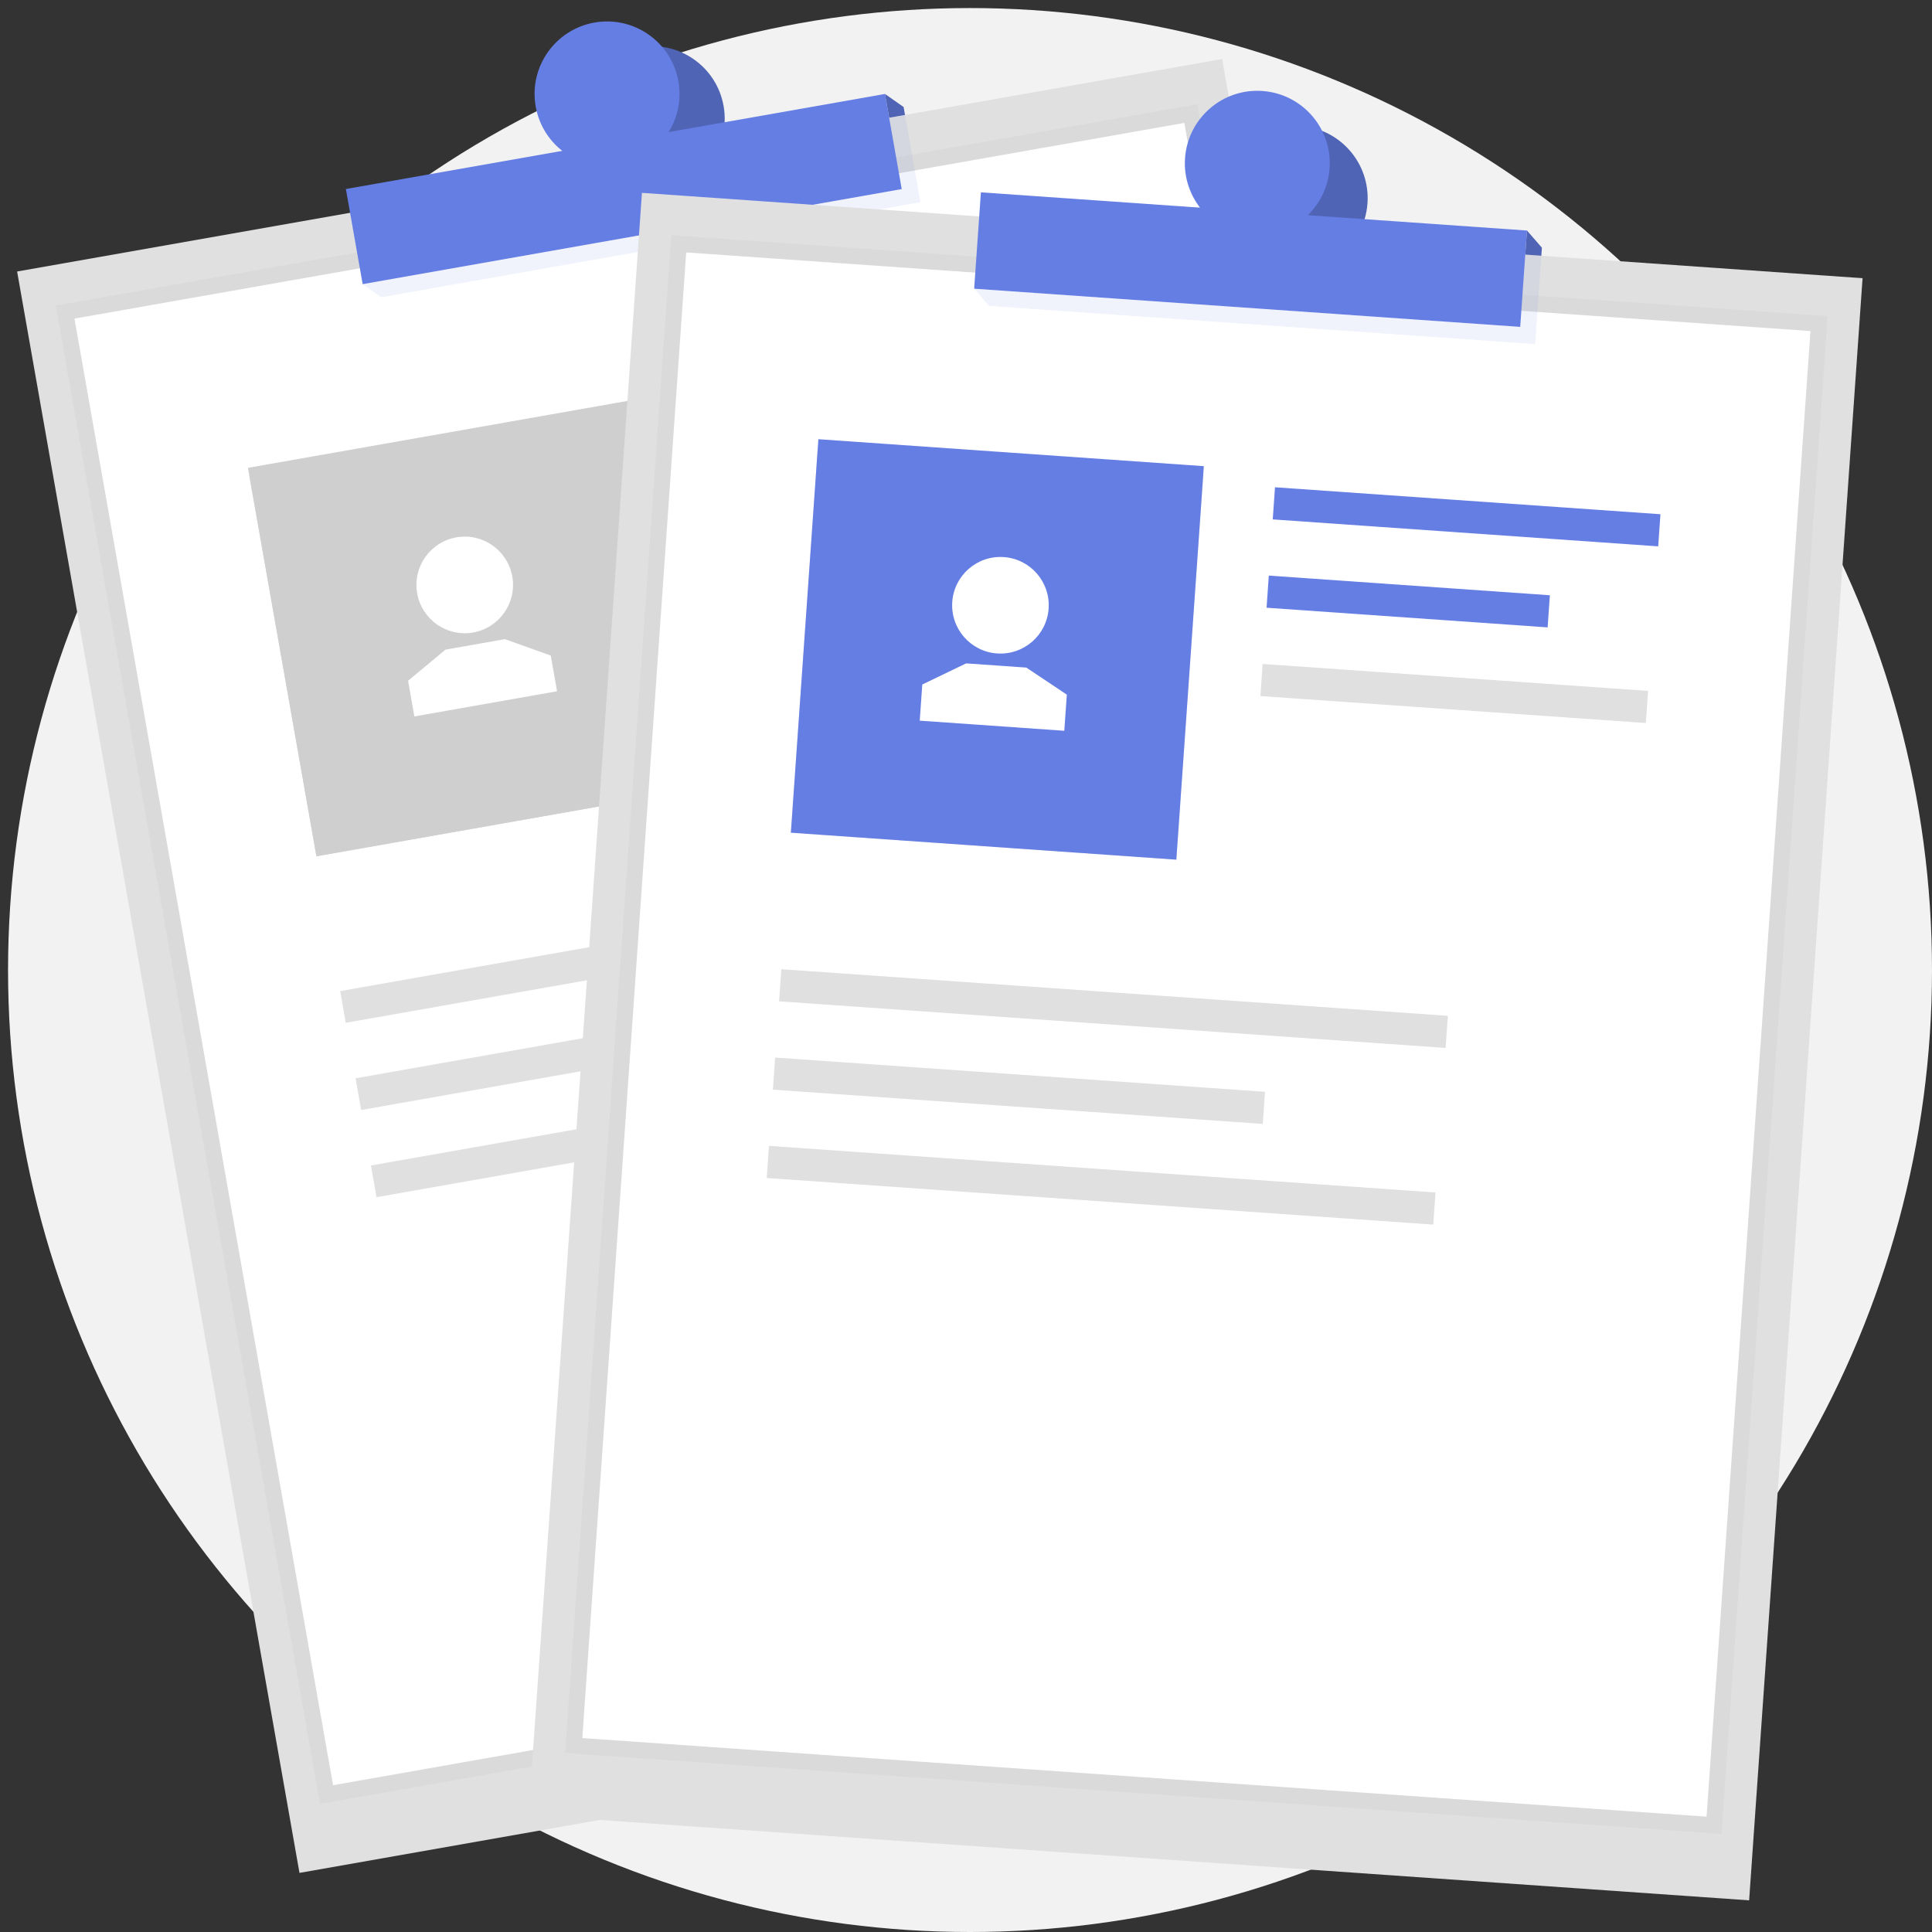 <svg width="240" height="240" viewBox="0 0 240 240" fill="none" xmlns="http://www.w3.org/2000/svg">
<rect x="0" y="0" width="240" height="240" fill="#333333" stroke="none"/>
<g clip-path="url(#clip0)">
<circle cx="120.5" cy="120.5" r="119.5" fill="#F2F2F2"/>
<rect x="2.126" y="33.727" width="152" height="202" transform="rotate(-10 2.126 33.727)" fill="#E0E0E0"/>
<rect x="6.933" y="37.956" width="144" height="189" transform="rotate(-10 6.933 37.956)" fill="#DADADA"/>
<rect x="9.25" y="39.578" width="140" height="185" transform="rotate(-10 9.25 39.578)" fill="white"/>
<circle cx="81.027" cy="14.737" r="9" transform="rotate(-10 81.027 14.737)" fill="#5064B6"/>
<rect x="42.967" y="23.479" width="68" height="12" transform="rotate(-10 42.967 23.479)" fill="#657EE4"/>
<circle cx="75.408" cy="11.666" r="9" transform="rotate(-10 75.408 11.666)" fill="#657EE4"/>
<path d="M110.455 14.625L112.424 14.278L112.251 13.293L109.934 11.671L110.455 14.625Z" fill="#5064B6"/>
<path opacity="0.1" d="M45.05 35.297L113.987 23.141L114.334 25.111L47.367 36.919L45.05 35.297Z" fill="#657EE4"/>
<rect opacity="0.1" x="110.455" y="14.625" width="2" height="9" transform="rotate(-10 110.455 14.625)" fill="#657EE4"/>
<path fill-rule="evenodd" clip-rule="evenodd" d="M75.808 54.243L34.446 61.537L41.739 102.899L83.101 95.606L75.808 54.243ZM30.971 59.103L39.306 106.374L86.576 98.039L78.241 50.768L30.971 59.103Z" fill="#E0E0E0"/>
<rect x="87.278" y="50.19" width="48" height="4" transform="rotate(-10 87.278 50.19)" fill="#657EE4"/>
<rect x="42.258" y="123.116" width="83" height="4" transform="rotate(-10 42.258 123.116)" fill="#E0E0E0"/>
<rect x="46.078" y="144.781" width="83" height="4" transform="rotate(-10 46.078 144.781)" fill="#E0E0E0"/>
<rect x="44.168" y="133.949" width="61" height="4" transform="rotate(-10 44.168 133.949)" fill="#E0E0E0"/>
<rect x="91.098" y="71.856" width="48" height="4" transform="rotate(-10 91.098 71.856)" fill="#E0E0E0"/>
<rect x="89.188" y="61.023" width="35" height="4" transform="rotate(-10 89.188 61.023)" fill="#657EE4"/>
<rect x="30.797" y="58.118" width="48" height="49" transform="rotate(-10 30.797 58.118)" fill="#CFCFCF"/>
<path d="M50.692 84.566L55.341 80.699L62.727 79.397L68.418 81.44L69.2 85.871L51.473 88.997L50.692 84.566Z" fill="white"/>
<circle cx="57.731" cy="72.662" r="6" transform="rotate(-10 57.731 72.662)" fill="white"/>
<rect x="79.744" y="23.956" width="152" height="202" transform="rotate(4 79.744 23.956)" fill="#E0E0E0"/>
<rect x="83.386" y="29.223" width="144" height="189" transform="rotate(4 83.386 29.223)" fill="#DADADA"/>
<rect x="85.242" y="31.358" width="140" height="185" transform="rotate(4 85.242 31.358)" fill="white"/>
<circle cx="160.896" cy="24.619" r="9" transform="rotate(4 160.896 24.619)" fill="#5064B6"/>
<rect x="121.851" y="23.893" width="68" height="12" transform="rotate(4 121.851 23.893)" fill="#657EE4"/>
<circle cx="156.187" cy="20.279" r="9" transform="rotate(4 156.187 20.279)" fill="#657EE4"/>
<path d="M189.476 31.629L191.472 31.769L191.541 30.771L189.686 28.637L189.476 31.629Z" fill="#5064B6"/>
<path opacity="0.1" d="M121.014 35.864L190.844 40.747L190.704 42.742L122.87 37.999L121.014 35.864Z" fill="#657EE4"/>
<rect opacity="0.1" x="189.476" y="31.629" width="2" height="9" transform="rotate(4 189.476 31.629)" fill="#657EE4"/>
<path fill-rule="evenodd" clip-rule="evenodd" d="M146.274 61.689L104.377 58.759L101.447 100.657L143.345 103.587L146.274 61.689ZM101.593 55.557L98.245 103.44L146.128 106.789L149.476 58.905L101.593 55.557Z" fill="#E0E0E0"/>
<rect x="158.385" y="60.531" width="48" height="4" transform="rotate(4 158.385 60.531)" fill="#657EE4"/>
<rect x="97.059" y="120.399" width="83" height="4" transform="rotate(4 97.059 120.399)" fill="#E0E0E0"/>
<rect x="95.524" y="142.345" width="83" height="4" transform="rotate(4 95.524 142.345)" fill="#E0E0E0"/>
<rect x="96.292" y="131.372" width="61" height="4" transform="rotate(4 96.292 131.372)" fill="#E0E0E0"/>
<rect x="156.85" y="82.477" width="48" height="4" transform="rotate(4 156.85 82.477)" fill="#E0E0E0"/>
<rect x="157.617" y="71.504" width="35" height="4" transform="rotate(4 157.617 71.504)" fill="#657EE4"/>
<rect x="101.663" y="54.56" width="48" height="49" transform="rotate(4 101.663 54.56)" fill="#657EE4"/>
<path d="M114.569 85.034L120.015 82.408L127.497 82.931L132.525 86.29L132.211 90.779L114.255 89.523L114.569 85.034Z" fill="white"/>
<circle cx="124.279" cy="75.188" r="6" transform="rotate(4 124.279 75.188)" fill="white"/>
</g>
<defs>
<clipPath id="clip0">
<rect width="240" height="240" fill="white"/>
</clipPath>
</defs>
</svg>
